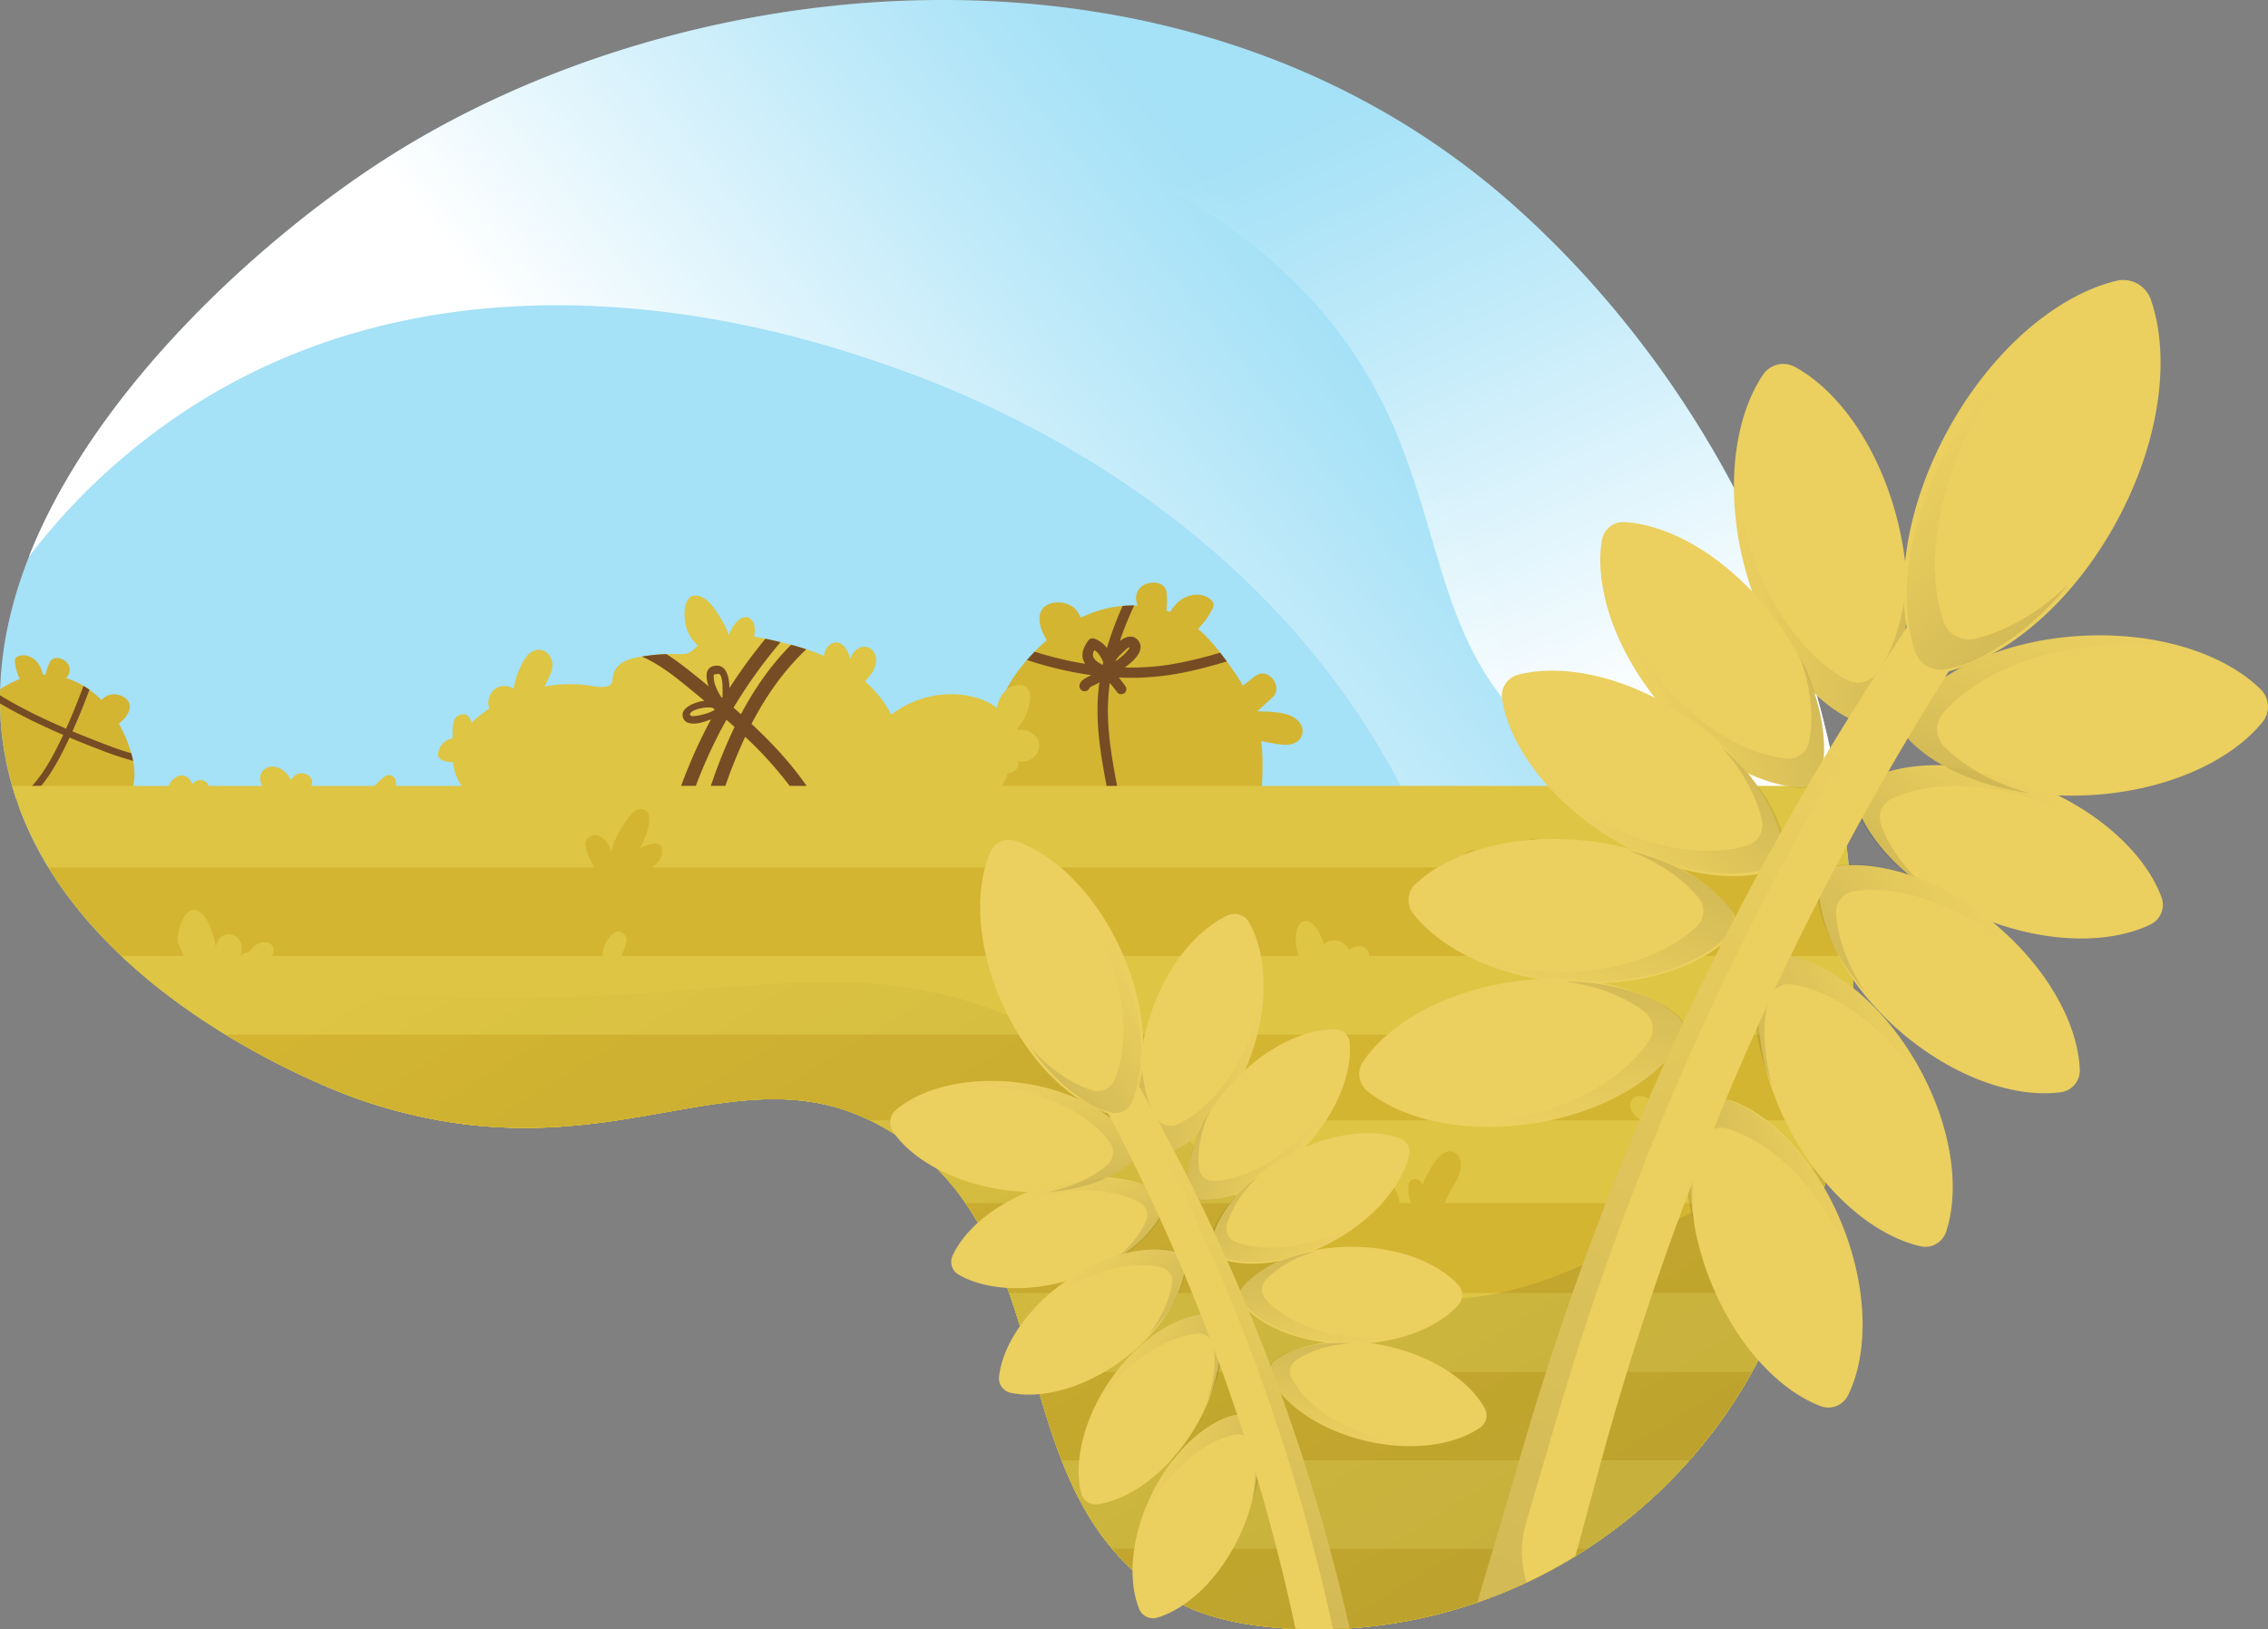 <svg xmlns="http://www.w3.org/2000/svg" xmlns:xlink="http://www.w3.org/1999/xlink" viewBox="0 0 1640.7 1178.96"><rect x="0" y="0" width="1640.7" height="1178.96" fill="#808080" stroke="none"/><defs><style>.cls-1{fill:#a5e1f7;}.cls-2{fill:url(#g);}.cls-3{fill:url(#g2);}.cls-4{fill:#dec543;}.cls-5{fill:#d3b532;}.cls-6{fill:#754c24;}.cls-10,.cls-11,.cls-12,.cls-13,.cls-14,.cls-15,.cls-16,.cls-17,.cls-18,.cls-19,.cls-20,.cls-21,.cls-22,.cls-23,.cls-24,.cls-25,.cls-26,.cls-27,.cls-28,.cls-29,.cls-30,.cls-31,.cls-32,.cls-7,.cls-9{opacity:0.1;}.cls-7{fill:url(#g3);}.cls-8{fill:#ebcf5f;}.cls-9{fill:url(#g3-2);}.cls-10{fill:url(#g3-3);}.cls-11{fill:url(#g3-4);}.cls-12{fill:url(#g3-5);}.cls-13{fill:url(#g3-6);}.cls-14{fill:url(#g3-7);}.cls-15{fill:url(#g3-8);}.cls-16{fill:url(#g3-9);}.cls-17{fill:url(#g3-10);}.cls-18{fill:url(#g3-11);}.cls-19{fill:url(#g3-12);}.cls-20{fill:url(#g3-13);}.cls-21{fill:url(#g3-14);}.cls-22{fill:url(#g3-15);}.cls-23{fill:url(#g3-16);}.cls-24{fill:url(#g3-17);}.cls-25{fill:url(#g3-18);}.cls-26{fill:url(#g3-19);}.cls-27{fill:url(#g3-20);}.cls-28{fill:url(#g3-21);}.cls-29{fill:url(#g3-22);}.cls-30{fill:url(#g3-23);}.cls-31{fill:url(#g3-24);}.cls-32{fill:url(#g3-25);}</style><linearGradient id="g" x1="773.77" y1="967" x2="972.83" y2="513.4" gradientTransform="matrix(-1, 0, 0, 1, 1745.2, 0)" gradientUnits="userSpaceOnUse"><stop offset="0" stop-color="#fff"/><stop offset="0.22" stop-color="#fff" stop-opacity="0.76"/><stop offset="0.6" stop-color="#fff" stop-opacity="0.36"/><stop offset="0.87" stop-color="#fff" stop-opacity="0.1"/><stop offset="1" stop-color="#fff" stop-opacity="0"/></linearGradient><linearGradient id="g2" x1="1041.38" y1="918.49" x2="677.84" y2="626.31" xlink:href="#g"/><linearGradient id="g3" x1="733.55" y1="1509.22" x2="1133.86" y2="855.47" gradientTransform="matrix(-1, 0, 0, 1, 1745.2, 0)" gradientUnits="userSpaceOnUse"><stop offset="0"/><stop offset="1" stop-opacity="0"/></linearGradient><linearGradient id="g3-2" x1="313.25" y1="758.16" x2="438.61" y2="758.16" xlink:href="#g3"/><linearGradient id="g3-3" x1="391.16" y1="852.79" x2="499.73" y2="852.79" gradientTransform="matrix(-0.92, 0.39, 0.39, 0.92, 1384.91, -125)" xlink:href="#g3"/><linearGradient id="g3-4" x1="489.93" y1="948.24" x2="598.5" y2="948.24" gradientTransform="matrix(-0.7, 0.72, 0.72, 0.7, 969.01, -137.89)" xlink:href="#g3"/><linearGradient id="g3-5" x1="620.06" y1="991.62" x2="728.64" y2="991.62" gradientTransform="matrix(-0.3, 0.96, 0.96, 0.3, 475.94, 60.65)" xlink:href="#g3"/><linearGradient id="g3-6" x1="736.55" y1="992.19" x2="845.13" y2="992.19" gradientTransform="matrix(-0.07, 1, 1, 0.07, 260.06, 230.74)" xlink:href="#g3"/><linearGradient id="g3-7" x1="216.77" y1="732.15" x2="342.12" y2="732.15" gradientTransform="matrix(0.21, -0.98, -0.98, -0.21, 2181.49, 1262.91)" xlink:href="#g3"/><linearGradient id="g3-8" x1="459.16" y1="916.84" x2="567.74" y2="916.84" gradientTransform="matrix(0.59, -0.81, -0.81, -0.59, 1908.07, 1881.97)" xlink:href="#g3"/><linearGradient id="g3-9" x1="384.78" y1="913.46" x2="493.35" y2="913.46" gradientTransform="matrix(0.79, -0.61, -0.61, -0.79, 1644.43, 1998.51)" xlink:href="#g3"/><linearGradient id="g3-10" x1="292.45" y1="903.9" x2="401.03" y2="903.9" gradientTransform="matrix(0.94, -0.33, -0.33, -0.94, 1351.53, 2053.75)" xlink:href="#g3"/><linearGradient id="g3-11" x1="206.76" y1="827.74" x2="315.34" y2="827.74" gradientTransform="matrix(0.98, -0.21, -0.21, -0.98, 1249.28, 2058.38)" xlink:href="#g3"/><linearGradient id="g3-12" x1="633.98" y1="1439.39" x2="315.76" y2="888.91" xlink:href="#g3"/><linearGradient id="g3-13" x1="268.01" y1="762" x2="407.07" y2="762" gradientTransform="matrix(-0.73, -0.68, -0.68, 0.73, 2255.25, 383.95)" xlink:href="#g3"/><linearGradient id="g3-14" x1="1193.78" y1="1085.51" x2="1278.88" y2="1085.51" gradientTransform="translate(-231.27 -74.74) rotate(4.33)" xlink:href="#g3"/><linearGradient id="g3-15" x1="1301.05" y1="802.45" x2="1374.76" y2="802.45" gradientTransform="translate(137.43 -172.18) rotate(27.37)" xlink:href="#g3"/><linearGradient id="g3-16" x1="1284.04" y1="550.28" x2="1357.75" y2="550.28" gradientTransform="matrix(0.64, 0.77, -0.77, 0.64, 553.11, -153.62)" xlink:href="#g3"/><linearGradient id="g3-17" x1="1117.24" y1="288.37" x2="1190.96" y2="288.37" gradientTransform="translate(1029.78 81.59) rotate(77.13)" xlink:href="#g3"/><linearGradient id="g3-18" x1="1032.83" y1="207.66" x2="1106.54" y2="207.66" gradientTransform="translate(1232.2 267.5) rotate(90.07)" xlink:href="#g3"/><linearGradient id="g3-19" x1="-244.69" y1="1560.48" x2="-159.59" y2="1560.48" gradientTransform="translate(-761.69 1151.62) rotate(-97.51)" xlink:href="#g3"/><linearGradient id="g3-20" x1="-273.63" y1="1474.74" x2="-199.91" y2="1474.74" gradientTransform="matrix(-0.53, -0.85, 0.85, -0.53, -535.8, 1789.56)" xlink:href="#g3"/><linearGradient id="g3-21" x1="-449.62" y1="1252.5" x2="-375.91" y2="1252.5" gradientTransform="matrix(-0.75, -0.67, 0.67, -0.75, -281.72, 1925.68)" xlink:href="#g3"/><linearGradient id="g3-22" x1="-579.47" y1="978.44" x2="-505.76" y2="978.44" gradientTransform="translate(6.17 2002.87) rotate(-156.47)" xlink:href="#g3"/><linearGradient id="g3-23" x1="-643.66" y1="824.43" x2="-569.95" y2="824.43" gradientTransform="translate(107.78 2015.22) rotate(-163.42)" xlink:href="#g3"/><linearGradient id="g3-24" x1="856.83" y1="1417.95" x2="744.73" y2="1224.03" xlink:href="#g3"/><linearGradient id="g3-25" x1="717.34" y1="1623.84" x2="811.75" y2="1623.84" gradientTransform="matrix(0.78, -0.62, 0.62, 0.78, -768.86, 269.59)" xlink:href="#g3"/></defs><path class="cls-1" d="M52.27,831.54c0,1.94,0,3.89,0,5.83,0,.48,0,1,0,1.43,0,.74,0,1.49.05,2.24,0,1.53.1,3.07.18,4.6,0,.63.06,1.26.1,1.89s.08,1.44.13,2.15c0,.5.06,1,.1,1.48q.11,1.49.24,3,.1,1.32.24,2.64c.06.7.13,1.39.22,2.09,0,.34.06.67.1,1,.06.54.12,1.08.19,1.62a.34.34,0,0,0,0,.14c.09.81.19,1.61.3,2.42,0,.33.08.66.13,1,.13,1,.28,2,.43,3s.3,2,.46,2.93c.11.7.23,1.39.35,2.08q1.3,7.63,3.18,15.27c.71,2.92,1.48,5.8,2.32,8.66q1.49,5.18,3.21,10.21c.27.83.56,1.65.85,2.46s.51,1.46.77,2.18l.1.27.21.56c.39,1.06.78,2.11,1.19,3.16a0,0,0,0,0,0,0c.07.19.14.38.22.57.39,1,.81,2.1,1.23,3.14A247.87,247.87,0,0,0,87.24,956c14.69,24.06,33,45.35,52.69,64l2.69,2.52q5.1,4.73,10.3,9.21l1.41,1.21q1.47,1.27,3,2.52l1.18,1,2.36,2c.78.65,1.57,1.29,2.36,1.93.42.35.85.69,1.28,1l.88.71.7.55q.94.77,1.89,1.5l2.38,1.86,2.94,2.27,1.83,1.38c1.59,1.2,3.19,2.39,4.78,3.56l2.39,1.74,2.4,1.73,2.39,1.7q4,2.82,7.95,5.5l1.6,1.07c.47.32.94.64,1.42,1s1,.7,1.57,1l1.76,1.16q2.37,1.56,4.73,3.06,4.71,3,9.37,5.86c49.14,30,91.72,45.2,97.39,47.14A382.29,382.29,0,0,0,369.67,1139c49.25,8.82,91.38,5.67,129.37,0,68.4-10.21,123.4-28.58,182.49,0a169.69,169.69,0,0,1,18.11,10.19l.28.18a177,177,0,0,1,30.6,24.92A183.2,183.2,0,0,1,750.79,1199q4.73,6.88,8.86,14.1A294.43,294.43,0,0,1,781,1260.26c.45,1.24.89,2.49,1.33,3.74,2.77,7.88,5.34,15.86,7.78,23.9,0,0,0,0,0,0,3.36,11,6.5,22,9.65,33.09q2.31,8.07,4.64,16.11c4.78,16.3,9.82,32.41,15.89,47.89,9.07,23.18,20.42,45,36.53,64a164.42,164.42,0,0,0,14.73,15.32,168.58,168.58,0,0,0,29.14,21.37q3.63,2.11,7.51,4h0c22.34,10.86,50.62,16,81.17,17.35l.53,0q13.4.56,26.64.11,6-.18,12-.59a358.52,358.52,0,0,0,163.36-52.22q4.27-2.61,8.47-5.35a365.39,365.39,0,0,0,119.36-128q2.31-4.14,4.51-8.35,2.65-5,5.15-10.17,9.27-19.08,17.13-38.48a627.33,627.33,0,0,0,22.29-65l.11-.38h0l.93-3.34c.35-1.24.68-2.48,1-3.73l.75-2.82.23-.85h0l0-.11h0c.22-.82.43-1.63.64-2.45l.33-1.26h0c.31-1.23.63-2.46.93-3.69.21-.81.41-1.63.61-2.44,0-.14.06-.27.1-.41.07-.3.14-.6.22-.9.13-.53.26-1.07.38-1.6.28-1.15.55-2.29.82-3.44q3.81-16.21,6.75-32.54,5.59-30.9,8.13-62,.74-8.91,1.22-17.83.45-8,.7-15.93h0c.06-2,.12-4,.16-6h0c0-.59,0-1.19,0-1.79q0-2,.06-4c.06-3.81.08-7.61.07-11.42q-.06-23.22-1.71-46.34-.61-8.85-1.47-17.66c0-.52-.1-1-.16-1.55,0-.26,0-.51-.07-.76-.17-1.7-.34-3.4-.53-5.1q-.36-3.36-.75-6.72l-.15-1.26c-.21-1.76-.42-3.52-.65-5.27q-.43-3.44-.9-6.87c-.15-1.14-.31-2.29-.47-3.43,0-.18-.05-.35-.07-.52-.25-1.78-.51-3.57-.78-5.35a2.17,2.17,0,0,0,0-.25q-.54-3.63-1.12-7.24c-.37-2.28-.74-4.56-1.13-6.84l-.09-.51q-.63-3.68-1.29-7.33-1-5.57-2.12-11.1-1.61-8.19-3.43-16.35-4.21-19.06-9.47-37.87-5.59-20.14-12.34-39.94h0A753.74,753.74,0,0,0,1309.06,686h0q-1.21-2.34-2.45-4.68h0A743.65,743.65,0,0,0,1198,527q-23.21-25.33-48.68-48.22C911.91,265.7,550.17,302.43,330.16,444c-12.4,8-25.56,17.07-39.14,27.14C210.33,531,114.55,626,73.09,731.42,60.85,762.56,53.34,794.6,52.36,827Q52.29,829.25,52.27,831.54Z" transform="translate(-52.25 -328.4)"/><path class="cls-2" d="M330.16,444c-12.4,8-25.56,17.07-39.14,27.14C387.59,428.34,477.9,416.25,502.2,413c54.53-7.3,319.37-42.75,484,117,132.36,128.44,73.5,260.36,199,346,23.25,15.87,49.47,27.85,77.24,36.34,39.64,12.13,82.43,17.13,124.19,16.13q-2.13-15.79-5-31.47c-25.08-138-90.4-268.28-183.61-370q-23.21-25.33-48.68-48.22C911.91,265.7,550.17,302.43,330.16,444Z" transform="translate(-52.25 -328.4)"/><path class="cls-3" d="M73.09,731.42a453.55,453.55,0,0,1,64.53-68.81c215.71-187.16,496.22-90.69,554-70.83,47,16.18,327.67,112.69,413.94,404.65,55.9,189.18,1.2,362.3,16.28,364.67,17,2.67,118.09-211.75,140.62-448.76,9.67-101.73,4.86-207.62-27.29-302.29A483.07,483.07,0,0,0,1198,527q-23.21-25.33-48.68-48.22C911.91,265.7,550.17,302.43,330.16,444c-12.4,8-25.56,17.07-39.14,27.14C210.33,531,114.55,626,73.09,731.42Z" transform="translate(-52.25 -328.4)"/><path class="cls-4" d="M499,1139H369.67C418.92,1147.82,461.05,1144.67,499,1139Z" transform="translate(-52.25 -328.4)"/><path class="cls-5" d="M774.2,856.77a4.77,4.77,0,0,0,.81,1.86L775,881c-.24-.39-.5-.76-.75-1.14v22a4.7,4.7,0,0,0,3-2.45l.06.08c2,2.38,5.14,3.18,8,3.95,18.33,4.86,37.53,6,56.35,7.67,37.74,3.37,75.7,6.16,113.55,3,2.54,2.52,8.43,1.33,8.85-3.5a.34.34,0,0,0,0-.1,5.87,5.87,0,0,0,.3-3.5c1.2-14.29,1.9-28.52.28-42.43,4.83,1.08,9.7,2,14.59,2.58,6,.74,13.61-.85,15.11-7.83,1.55-7.23-5.22-12.4-11.38-14.13-6.6-1.84-14.07-1.92-21.16-2.15l10.89-9.94c8.31-7.59-2.92-22.38-12.12-15.7-3.16,2.29-6.18,4.72-9.12,7.23A191.15,191.15,0,0,0,939.76,807c-.75-1-1.51-2-2.27-3s-1.7-2.24-2.57-3.34a118.78,118.78,0,0,0-16-17.28,54.88,54.88,0,0,0,10.58-14.71c1.32-2.69.47-5.11-1.8-6.84-5.55-4.24-13.27-3.89-19.21-.62-4.26,2.34-7.31,6-9.77,10.06-.89-.34-1.79-.66-2.69-1a64,64,0,0,0,.28-12.29c-.49-5.84-4.79-8.27-10.35-8-4,.18-7.95,1.94-10.13,5.19a10,10,0,0,0-1.45,3.35,11.72,11.72,0,0,0-.12,4.74h0a14,14,0,0,0,1,3.27c-.85,0-1.69-.06-2.54-.06a80.39,80.39,0,0,0-8.35.34,84.79,84.79,0,0,0-9.51,1.39,88.47,88.47,0,0,0-20.79,7.15c-2-5.14-5.56-9.16-12-10.58-8-1.76-17.36,1-17.83,10.56-.28,5.53,2.28,11.38,5.25,16.33-2.83,2.44-5.56,5-8.16,7.63l-.62.63c-1.88,1.92-3.74,3.92-5.56,6-10.47,11.91-19.45,26.13-21,41.83Z" transform="translate(-52.25 -328.4)"/><path class="cls-6" d="M839.14,818.2l2.49-1.32a265.14,265.14,0,0,1-46.43-10.94c1.82-2.07,3.68-4.07,5.56-6a253.15,253.15,0,0,0,36.5,8.77,12.42,12.42,0,0,1-1-1.83c-2.37-5.29,0-10.36,3.1-14.76a3.87,3.87,0,0,1,4.24-1.72,19.78,19.78,0,0,1,9.42,6.87,238.68,238.68,0,0,1,11.36-30.44,80.39,80.39,0,0,1,8.35-.34,246.08,246.08,0,0,0-10.35,25.69c4.63-3.49,9.76-4.8,13.31-.28,5.08,6.49-2.22,14-9.75,19.46a181.48,181.48,0,0,0,33.9-2.31,299.51,299.51,0,0,0,35.09-8.41c.87,1.1,1.72,2.22,2.57,3.34s1.52,2,2.27,3c-13.7,4.09-27.54,7.76-41.7,9.84a194.85,194.85,0,0,1-36.43,1.84c.26.36.51.71.76,1l3.62,4.63c1.25,1.6,1.56,3.75,0,5.31-1.29,1.29-4,1.6-5.3,0l-3.24-4.15L856,823.6l-.76-1-.14-.15c-.23,1.61-.43,3.21-.6,4.83C852,850.75,855.94,874,860.38,897l1,5.09c.92,4.72-6.3,6.74-7.23,2q-.69-3.54-1.37-7.09c-4.53-23.56-8.45-47.51-5.62-71.51.13-1.1.28-2.19.44-3.29l-2.87,1.52c-1.39.74-4,1.47-4.64,3-.85,1.85-3.5,2.27-5.13,1.34a3.83,3.83,0,0,1-1.35-5.13C834.68,820.53,837,819.36,839.14,818.2Zm28.45-18.55s2.11-2.59,1.87-2.7c-1-.45-3.31,2-4.08,2.7-1.79,1.63-5.15,4.62-6.18,7.23A42.53,42.53,0,0,0,867.59,799.65ZM844,805.18c1.46,1.89,3.71,3.13,5.91,4.3l.42-1.87c-1.37-3.48-3.24-6.84-6.36-8.82C842.8,800.83,842.25,803,844,805.18Z" transform="translate(-52.25 -328.4)"/><path class="cls-5" d="M52.27,831.54c0,1.94,0,3.89,0,5.83a225.46,225.46,0,0,0,6.45,51c.71,2.92,1.48,5.8,2.32,8.66q1.49,5.18,3.21,10.21c.55,1.65,1.13,3.28,1.72,4.91.92,2.51,1.87,5,2.87,7.47q9.28,2.6,18.61,5c13.09,3.45,26.31,7.37,39.85,8.57,2.14.19,4.43.4,6.38-.7l.06,0a3.38,3.38,0,0,0,1.45,2.38l5.36-14.8c-.27.19-.53.38-.78.58q2.7-7.54,5.41-15.09a3.6,3.6,0,0,0,1-1l2.19-6.07c.12-.47.23-.94.32-1.41a45.42,45.42,0,0,0-.16-18.1c-.35-1.84-.79-3.68-1.3-5.49a99,99,0,0,0-5.36-14.29c-1.11-2.41-2.33-4.79-3.64-7.12,3.21-2.62,6.36-5.94,7.52-9.73,2-6.55-3.66-10.71-9.44-11.47A11.46,11.46,0,0,0,125.68,835a65.82,65.82,0,0,0-8.72-7.53c-1.15-.83-2.34-1.62-3.55-2.36l-.74-.44a59.58,59.58,0,0,0-12.6-5.66,8.89,8.89,0,0,0,2.57-5.18c.47-3.94-2.26-7.15-5.73-8.58-3.68-1.53-7.17-.94-8.92,2.87a44.91,44.91,0,0,0-2.81,8.36c-.68,0-1.36,0-2.05,0A19.12,19.12,0,0,0,79,807.32c-3.21-3.65-8.33-5.77-13.1-4.27A3.74,3.74,0,0,0,63,807.23a39.63,39.63,0,0,0,3.54,12.49A82.84,82.84,0,0,0,52.36,827Q52.29,829.25,52.27,831.54Z" transform="translate(-52.25 -328.4)"/><path class="cls-6" d="M80.44,852.23q8.7,4.14,17.56,7.9-3.34,7.1-7,14c-6.77,12.66-15.11,24.76-26.74,33.08.55,1.65,1.13,3.28,1.72,4.91,12.39-8.43,21.43-21,28.6-34.1,2.84-5.21,5.5-10.54,8-15.94q10.26,4.29,20.63,8.26a230.92,230.92,0,0,0,25.3,8.56c-.35-1.84-.79-3.68-1.3-5.49-7.69-2.15-15.21-5-22.67-7.89q-10-3.84-19.87-7.95c4.46-9.87,8.5-20,12.27-30.08-1.15-.83-2.34-1.62-3.55-2.36l-.74-.44c-3.85,10.42-8,20.78-12.6,30.92q-7.8-3.33-15.48-6.93a355.13,355.13,0,0,1-32.32-17.14c0,1.94,0,3.89,0,5.83C61.42,842.76,70.85,847.67,80.44,852.23Z" transform="translate(-52.25 -328.4)"/><path class="cls-4" d="M61,897q1.49,5.18,3.21,10.21c.27.83.56,1.65.85,2.46s.51,1.46.77,2.18l.1.27.21.56c.39,1.06.78,2.11,1.19,3.16a0,0,0,0,0,0,0c.07.19.14.38.22.57.39,1,.81,2.1,1.23,3.14A247.87,247.87,0,0,0,87.24,956c14.69,24.06,33,45.35,52.69,64l2.69,2.52q5.1,4.73,10.3,9.21l1.41,1.21q1.47,1.27,3,2.52l1.18,1,2.36,2c.78.65,1.57,1.29,2.36,1.93.42.35.85.69,1.28,1l.88.71.7.55q.94.77,1.89,1.5l2.38,1.86,2.94,2.27,1.83,1.38c1.59,1.2,3.19,2.39,4.78,3.56l2.39,1.74,2.4,1.73,2.39,1.7q4,2.82,7.95,5.5l1.6,1.07c.47.32.94.64,1.42,1s1,.7,1.57,1l1.76,1.16q2.37,1.56,4.73,3.06,4.71,3,9.37,5.86c49.14,30,91.72,45.2,97.39,47.14A382.29,382.29,0,0,0,369.67,1139c49.25,8.82,91.38,5.67,129.37,0,68.4-10.21,123.4-28.58,182.49,0a169.69,169.69,0,0,1,18.11,10.19l.28.18a177,177,0,0,1,30.6,24.92A183.2,183.2,0,0,1,750.79,1199q4.73,6.88,8.86,14.1A294.43,294.43,0,0,1,781,1260.26c.45,1.24.89,2.49,1.33,3.74,2.77,7.88,5.34,15.86,7.78,23.9,0,0,0,0,0,0,3.36,11,6.5,22,9.65,33.09q2.31,8.07,4.64,16.11c4.78,16.3,9.82,32.41,15.89,47.89,9.07,23.18,20.42,45,36.53,64a164.42,164.42,0,0,0,14.73,15.32,168.58,168.58,0,0,0,29.14,21.37q3.63,2.11,7.51,4h0c22.34,10.86,50.62,16,81.17,17.35l.53,0q13.4.56,26.64.11,6-.18,12-.59a358.52,358.52,0,0,0,163.36-52.22q4.27-2.61,8.47-5.35a365.39,365.39,0,0,0,119.36-128q2.31-4.14,4.51-8.35,2.65-5,5.15-10.17,9.27-19.08,17.13-38.48a627.33,627.33,0,0,0,22.29-65l.11-.38h0l.93-3.34c.35-1.24.68-2.48,1-3.73l.75-2.82.23-.85h0l0-.11h0c.22-.82.43-1.63.64-2.45l.33-1.26h0c.31-1.23.63-2.46.93-3.69.21-.81.41-1.63.61-2.44,0-.14.06-.27.1-.41.07-.3.14-.6.22-.9.13-.53.26-1.07.38-1.6.28-1.15.55-2.29.82-3.44q3.81-16.21,6.75-32.54,5.59-30.9,8.13-62,.74-8.91,1.22-17.83.45-8,.7-15.93h0c.06-2,.12-4,.16-6h0c0-.59,0-1.19,0-1.79q0-2,.06-4c.06-3.81.08-7.61.07-11.42q-.06-23.22-1.71-46.34-.61-8.85-1.47-17.66c0-.52-.1-1-.16-1.55,0-.26,0-.51-.07-.76-.17-1.7-.34-3.4-.53-5.1q-.36-3.36-.75-6.72l-.15-1.26c-.21-1.76-.42-3.52-.65-5.27q-.43-3.44-.9-6.87c-.15-1.14-.31-2.29-.47-3.43,0-.18-.05-.35-.07-.52-.25-1.78-.51-3.57-.78-5.35a2.17,2.17,0,0,0,0-.25q-.54-3.63-1.12-7.24c-.37-2.28-.74-4.56-1.13-6.84l-.09-.51q-.63-3.68-1.29-7.33h-15.17a13.93,13.93,0,0,0-.09-2.33c0-.21-.07-.42-.11-.62s-.07-.3-.11-.45a7.46,7.46,0,0,0-2.21-3.74,5.87,5.87,0,0,0-3.19-1.44c-5.41-.68-7.34,3.94-7.59,8.58H1225.8a19.14,19.14,0,0,0,1.71-9.28c-.53-5.11-4-10.87-8.63-13.33-8.62-4.57-11.77,3.43-12.27,11.82-3.59-1.77-9.17-3.43-12.43-1.52-4.4,2.57-3.73,8.68-1.15,12.31H777.29q.87-1.63,1.65-3.33c.9-1.95,1.72-3.95,2.44-6h.12a8.22,8.22,0,0,0,2.69-.42,6.76,6.76,0,0,0,4.82-6.48,6.52,6.52,0,0,0-.25-1.77,14.36,14.36,0,0,0,6.29,0,11.71,11.71,0,0,0,9-11.32c-.09-5.32-4.46-9.42-9.35-10.77a21.12,21.12,0,0,0-7.08-.54c3.61-4.72,7.1-9.68,8.52-15.39,1.28-5.18,3.12-14.06-3.34-16.39-4.43-1.6-9.13.22-12.61,3.15l0,0a18.52,18.52,0,0,0-2.68,2.79,22.05,22.05,0,0,0-4.1,10,38.44,38.44,0,0,0-9.42-5.41c-22.17-9-48.36-4-67.05,10.36a81,81,0,0,0-19-24.18c6.32-6.17,11.48-15.33,5.49-22.27-4.07-4.72-11-2.79-14.1,2a23.86,23.86,0,0,0-2,3.83c-.15-.47-.29-.94-.46-1.41-1.59-4.33-4.18-10-9.55-10.2s-8.32,5-9.11,9.7c-4.13-1.79-8.35-3.39-12.62-4.81q-5.48-1.83-11-3.25l-.29-.08c-2.41-.61-4.86-1.23-7.34-1.83-3.59-.88-7.24-1.73-10.93-2.47-2.75-.57-5.52-1.07-8.29-1.49.86-4,1-9.45-2-12.35-4-4-8.76-.62-11.6,2.84a24.54,24.54,0,0,0-4.46,8.24h-.13a65.46,65.46,0,0,0-5.81-11.71c-3.8-6.1-9.91-16.6-18.18-16.77-9.38-.2-8.66,15.64-7.22,21.61a29.18,29.18,0,0,0,8.77,14.63c-1.45,1.29-2.83,2.64-4.37,3.85-3.34,2.62-7,2.31-11,2.23q-3.74-.07-7.46.05A136.44,136.44,0,0,0,517,803.38l-.39.06c-6.11,1-12.84,2.36-17.31,7a14.56,14.56,0,0,0-3.78,8.26c-.43,3-.29,5.15-3.41,6.14-5.55,1.77-12.51-.54-18.12-1a104,104,0,0,0-27.7,1.29c.67-1.43,1.35-2.87,2-4.3,1.51-3.25,3.34-6.62,3.56-10.27.41-6.54-4.47-13.12-11.56-11.83-6.87,1.24-10.53,9.67-12.9,15.41a56.89,56.89,0,0,0-3.58,12.69,12.15,12.15,0,0,0-10.43-1.49c-5.86,1.94-8.94,8.51-7.52,14.37q.18.69.42,1.35a95.88,95.88,0,0,0-12.35,9.7l-.62.6c-1.06-4.25-3.43-7.39-8.54-5.6-4.1,1.43-4.8,5.62-5,9.43-.1,2.48-.14,5-.14,7.44a12.25,12.25,0,0,0-1.42.35,12.41,12.41,0,0,0-9.07,10.93c-.25,2.23,1.77,4.17,3.67,4.82a22.43,22.43,0,0,0,7.26,1.21,29,29,0,0,0,1.64,8.2.19.19,0,0,0,0,.07c.34,1,.73,1.92,1.14,2.84a39.54,39.54,0,0,0,3.4,6H338.81a31.9,31.9,0,0,0-.48-4.12,5,5,0,0,0-3.5-3.5,5.24,5.24,0,0,0-4.86,1.29,53.74,53.74,0,0,0-5.61,5.05,5.13,5.13,0,0,0-.88,1.28H277.4a6,6,0,0,0,.59-2.16,6,6,0,0,0-2.73-5.55,8.5,8.5,0,0,0-10.75,1.19,8.39,8.39,0,0,0-1.66,2.41,19.62,19.62,0,0,0-4.12-5.63c-3.82-3.6-9.35-5.85-14.25-2.94-4.58,2.71-5.15,8.55-2.38,12.68h-39a5.2,5.2,0,0,0-1.24-2.28,6.67,6.67,0,0,0-8.35-.86,8.63,8.63,0,0,0-2.23,2,11.78,11.78,0,0,0-2.57-4.41,7.49,7.49,0,0,0-8.93-.92,13.63,13.63,0,0,0-5.55,6.5Z" transform="translate(-52.25 -328.4)"/><path class="cls-5" d="M87.24,956c14.69,24.06,33,45.35,52.69,64l2.69,2.52q5.1,4.73,10.3,9.21l1.41,1.21q1.47,1.27,3,2.52l1.18,1,2.36,2c.78.65,1.57,1.29,2.36,1.93.42.35.85.69,1.28,1l.88.71.7.55q.94.77,1.89,1.5l2.38,1.86,2.94,2.27,1.83,1.38c1.59,1.2,3.19,2.39,4.78,3.56l2.39,1.74,2.4,1.73,2.39,1.7q4,2.82,7.95,5.5l1.6,1.07c.47.32.94.64,1.42,1s1,.7,1.57,1l1.76,1.16q2.37,1.56,4.73,3.06,4.71,3,9.37,5.86c49.14,30,91.72,45.2,97.39,47.14A382.29,382.29,0,0,0,369.67,1139c49.25,8.82,91.38,5.67,129.37,0,68.4-10.21,123.4-28.58,182.49,0a169.69,169.69,0,0,1,18.11,10.19l.28.18a177,177,0,0,1,30.6,24.92A183.2,183.2,0,0,1,750.79,1199q4.73,6.88,8.86,14.1A294.43,294.43,0,0,1,781,1260.26c.45,1.24.89,2.49,1.33,3.74,2.77,7.88,5.34,15.86,7.78,23.9,0,0,0,0,0,0,3.36,11,6.5,22,9.65,33.09q2.31,8.07,4.64,16.11c4.78,16.3,9.82,32.41,15.89,47.89,9.07,23.18,20.42,45,36.53,64a164.42,164.42,0,0,0,14.73,15.32,168.58,168.58,0,0,0,29.14,21.37q3.63,2.11,7.51,4h0c22.34,10.86,50.62,16,81.17,17.35l.53,0q13.4.56,26.64.11,6-.18,12-.59a358.52,358.52,0,0,0,163.36-52.22q4.27-2.61,8.47-5.35a365.39,365.39,0,0,0,119.36-128q2.31-4.14,4.51-8.35,2.65-5,5.15-10.17,9.27-19.08,17.13-38.48a627.33,627.33,0,0,0,22.29-65l.11-.38h0l.93-3.34c.35-1.24.68-2.48,1-3.73l.75-2.82.23-.85h0l0-.11h0c.22-.82.43-1.63.64-2.45l.33-1.26h0c.31-1.23.63-2.46.93-3.69.21-.81.41-1.63.61-2.44,0-.14.06-.27.1-.41.07-.3.14-.6.22-.9.13-.53.26-1.07.38-1.6.28-1.15.55-2.29.82-3.44q3.81-16.21,6.75-32.54,5.59-30.9,8.13-62,.74-8.91,1.22-17.83.45-8,.7-15.93h0c.06-2,.12-4,.16-6h0c0-.59,0-1.19,0-1.79q0-2,.06-4c.06-3.81.08-7.61.07-11.42q-.06-23.22-1.71-46.34-.61-8.85-1.47-17.66H1159.38a32.67,32.67,0,0,0,7.37-14.53,5,5,0,0,0-2.48-5.66h0a5.36,5.36,0,0,0-3.66-.49,33.46,33.46,0,0,0-4,1.08c-10.34,3.4-18.22,11.22-25.11,19.6h-1.71c-.62-4.14-2.06-8.13-5.76-10.56a10.44,10.44,0,0,0-4.18-1.61h0a9.31,9.31,0,0,0-8.35,2.62c-.15.16-.3.33-.44.5a9.89,9.89,0,0,0-1.51,9H523.86c4.14-2.84,7.43-6.3,7.37-12.4,0-3.53-3.15-5.33-6.33-4.82a28.85,28.85,0,0,0-9.76,3.47c.4-.75.78-1.49,1.15-2.25,2.63-5.33,10.79-23.32,1.06-26-5.16-1.43-8.81,4.07-11.47,7.51A65.84,65.84,0,0,0,497.82,935a71.41,71.41,0,0,0-3.48,9.73,17.37,17.37,0,0,0-2.3-5.84c-2.75-4.4-9.07-8.51-13.87-4.67s-1.09,11.55,1,16.11a47.23,47.23,0,0,0,3.16,5.7Z" transform="translate(-52.25 -328.4)"/><path class="cls-4" d="M139.93,1020l2.69,2.52q5.1,4.73,10.3,9.21l1.41,1.21q1.47,1.27,3,2.52l1.18,1,2.36,2c.78.65,1.57,1.29,2.36,1.93.42.35.85.69,1.28,1l.88.71.7.55q.94.77,1.89,1.5l2.38,1.86,2.94,2.27,1.83,1.38c1.59,1.2,3.19,2.39,4.78,3.56l2.39,1.74,2.4,1.73,2.39,1.7q4,2.82,7.95,5.5l1.6,1.07c.47.32.94.64,1.42,1s1,.7,1.57,1l1.76,1.16q2.37,1.56,4.73,3.06,4.71,3,9.37,5.86c49.14,30,91.72,45.2,97.39,47.14A382.29,382.29,0,0,0,369.67,1139c49.25,8.82,91.38,5.67,129.37,0,68.4-10.21,123.4-28.58,182.49,0a169.69,169.69,0,0,1,18.11,10.19l.28.18a177,177,0,0,1,30.6,24.92A183.2,183.2,0,0,1,750.79,1199q4.73,6.88,8.86,14.1A294.43,294.43,0,0,1,781,1260.26c.45,1.24.89,2.49,1.33,3.74,2.77,7.88,5.34,15.86,7.78,23.9,0,0,0,0,0,0,3.36,11,6.5,22,9.65,33.09q2.31,8.07,4.64,16.11c4.78,16.3,9.82,32.41,15.89,47.89,9.07,23.18,20.42,45,36.53,64a164.42,164.42,0,0,0,14.73,15.32,168.58,168.58,0,0,0,29.14,21.37q3.63,2.11,7.51,4h0c22.34,10.86,50.62,16,81.17,17.35l.53,0q13.4.56,26.64.11,6-.18,12-.59a358.52,358.52,0,0,0,163.36-52.22q4.27-2.61,8.47-5.35a365.39,365.39,0,0,0,119.36-128q2.31-4.14,4.51-8.35,2.65-5,5.15-10.17,9.27-19.08,17.13-38.48a627.33,627.33,0,0,0,22.29-65l.11-.38h0l.93-3.34c.35-1.24.68-2.48,1-3.73l.75-2.82.23-.85h0l0-.11h0c.22-.82.43-1.63.64-2.45l.33-1.26h0c.31-1.23.63-2.46.93-3.69.21-.81.41-1.63.61-2.44,0-.14.06-.27.1-.41.07-.3.14-.6.22-.9.13-.53.26-1.07.38-1.6.28-1.15.55-2.29.82-3.44q3.81-16.21,6.75-32.54,5.59-30.9,8.13-62,.74-8.91,1.22-17.83.45-8,.7-15.93h0c.06-2,.12-4,.16-6h0c0-.59,0-1.19,0-1.79q0-2,.06-4c.06-3.81.08-7.61.07-11.42H1215.5c3.49-4.12,7.09-8.14,9.28-13.18s4.13-15.32-3.62-16.89c-7.13-1.44-13.4,8.51-16.37,13.7-.66,1.15-1.28,2.32-1.9,3.5.16-6.46.07-12.91-1.53-19.24s-9.33-25-18.34-18c-3.77,2.94-6.51,9.24-7.85,13.73a22.31,22.31,0,0,0,.9,15.15c1.53,3.79,3.08,7.7,4.7,11.6a22.73,22.73,0,0,0-1.93-1.34c-4.14-2.58-11.82-6.66-15.6-1.6-2.68,3.59-.32,8.93,2.3,12.57H1042.67a6.75,6.75,0,0,0-2.55-5.42c-3.62-2.8-8.49-1.74-11.92,1a12.36,12.36,0,0,0-6.55-6,11.81,11.81,0,0,0-11.65,1.86,41.11,41.11,0,0,0-2.89-7c-2.15-4.11-6-11-11.66-9.48-5.31,1.39-5.89,9.74-5.81,14.08a29.2,29.2,0,0,0,2.37,11H501.87c.45-1.1.89-2.19,1.34-3.26,1.75-4.22,4.27-9.74-.3-13.17-4.74-3.57-8.41,1.14-11,4.58-2.78,3.66-3.64,7.41-3.73,11.85H248.84c.22-.33.43-.67.63-1a5.86,5.86,0,0,0-3.4-8.66c-3.66-1.06-7.27.44-10.1,2.74-1.37,1.1-3.51,4.51-5.36,4.62a4.81,4.81,0,0,0-4,2.3h-.46c1.76-5.19,1.62-10.27-2.93-13.82a8.67,8.67,0,0,0-12.86,2.23,15.05,15.05,0,0,0-2,5,53.48,53.48,0,0,0-2.37-9.83c-2-6-7.72-20.55-16.51-16.13-3.62,1.82-5.5,7-6.8,10.55-1.55,4.22-2.52,9.13-1.22,13.54a12.21,12.21,0,0,0,1.69,3.5,4.91,4.91,0,0,0,.17.5c.62,1.49,1.25,3,1.87,4.46Z" transform="translate(-52.25 -328.4)"/><path class="cls-5" d="M215.46,1077c49.14,30,91.72,45.2,97.39,47.14A382.29,382.29,0,0,0,369.67,1139c49.25,8.82,91.38,5.67,129.37,0,68.4-10.21,123.4-28.58,182.49,0a169.69,169.69,0,0,1,18.11,10.19l.28.18a177,177,0,0,1,30.6,24.92A183.2,183.2,0,0,1,750.79,1199q4.73,6.88,8.86,14.1A294.43,294.43,0,0,1,781,1260.26c.45,1.24.89,2.49,1.33,3.74,2.77,7.88,5.34,15.86,7.78,23.9,0,0,0,0,0,0,3.36,11,6.5,22,9.65,33.09q2.31,8.07,4.64,16.11c4.78,16.3,9.82,32.41,15.89,47.89,9.07,23.18,20.42,45,36.53,64a164.42,164.42,0,0,0,14.73,15.32,168.58,168.58,0,0,0,29.14,21.37q3.63,2.11,7.51,4h0c22.34,10.86,50.62,16,81.17,17.35l.53,0q13.4.56,26.64.11,6-.18,12-.59a358.52,358.52,0,0,0,163.36-52.22q4.27-2.61,8.47-5.35a365.39,365.39,0,0,0,119.36-128q2.31-4.14,4.51-8.35,2.65-5,5.15-10.17,9.27-19.08,17.13-38.48a627.33,627.33,0,0,0,22.29-65l.11-.38h0l.93-3.34c.35-1.24.68-2.48,1-3.73l.75-2.82.23-.85h0l0-.11h0c.22-.82.43-1.63.64-2.45l.33-1.26h0c.31-1.23.63-2.46.93-3.69.21-.81.41-1.63.61-2.44,0-.14.06-.27.1-.41.07-.3.14-.6.22-.9.13-.53.26-1.07.38-1.6.28-1.15.55-2.29.82-3.44q3.81-16.21,6.75-32.54,5.59-30.9,8.13-62h-26.15c.48-1.22.94-2.45,1.39-3.68,1.49-4.06,2.19-9.66-3.16-11.23-7.56-2.21-12.63,8-14.67,14.91H921.36c1.93-6.36,4-12.71,5.69-19.13,1.23-4.58.39-10.19-5.36-10.63-6.22-.47-8.15,6.92-9.82,11.45-.58,1.6-1.15,3.2-1.69,4.81-1.89-3.81-5.19-8.24-9.55-7.81-5.61.56-7.2,7.27-6.76,11.92a24,24,0,0,0,3.37,9.39Z" transform="translate(-52.25 -328.4)"/><path class="cls-4" d="M681.53,1139a169.69,169.69,0,0,1,18.11,10.19l.28.18a177,177,0,0,1,30.6,24.92A183.2,183.2,0,0,1,750.79,1199q4.73,6.88,8.86,14.1A294.43,294.43,0,0,1,781,1260.26c.45,1.24.89,2.49,1.33,3.74,2.77,7.88,5.34,15.86,7.78,23.9,0,0,0,0,0,0,3.36,11,6.5,22,9.65,33.09q2.31,8.07,4.64,16.11c4.78,16.3,9.82,32.41,15.89,47.89,9.07,23.18,20.42,45,36.53,64a164.42,164.42,0,0,0,14.73,15.32,168.58,168.58,0,0,0,29.14,21.37q3.63,2.11,7.51,4h0c22.34,10.86,50.62,16,81.17,17.35l.53,0q13.4.56,26.64.11,6-.18,12-.59a358.52,358.52,0,0,0,163.36-52.22q4.27-2.61,8.47-5.35a365.39,365.39,0,0,0,119.36-128q2.31-4.14,4.51-8.35,2.65-5,5.15-10.17,9.27-19.08,17.13-38.48a627.33,627.33,0,0,0,22.29-65l.11-.38h0l.93-3.34c.35-1.24.68-2.48,1-3.73l.75-2.82.23-.85h0l0-.11h0c.22-.82.43-1.63.64-2.45l.33-1.26h0c.31-1.23.63-2.46.93-3.69.21-.81.41-1.63.61-2.44,0-.14.06-.27.1-.41.07-.3.14-.6.22-.9.13-.53.26-1.07.38-1.6.28-1.15.55-2.29.82-3.44q3.81-16.21,6.75-32.54h-86a6,6,0,0,0,2.35-4.39,5.86,5.86,0,0,0-1.25-3.72,5.65,5.65,0,0,0-1.52-1.36c-2.34-1.42-5-1.06-7.45-.22l.51-1.25h0c.3-.73.58-1.46.85-2.19a28.69,28.69,0,0,0,1.18-4.25c1-5,.7-11-4.17-13.13-7.08-3.11-10.88,4.68-12.47,10-1.42,4.75-2.65,9.55-3.82,14.37a7.14,7.14,0,0,0-5.56-6,8.62,8.62,0,0,0-6.16.63,10.94,10.94,0,0,0-4.35,3.83,10.37,10.37,0,0,0-1,1.87,46.23,46.23,0,0,0-6.25-7.62,19.59,19.59,0,0,0-2.75-2.08c-3.15-2-7.13-3.15-10.26-1-4.41,3-3.14,9-.07,12.42a22.25,22.25,0,0,0,4,3.44c.33.24.67.47,1,.69Z" transform="translate(-52.25 -328.4)"/><path class="cls-5" d="M750.79,1199q4.73,6.88,8.86,14.1A294.43,294.43,0,0,1,781,1260.26c.45,1.24.89,2.49,1.33,3.74,2.77,7.88,5.34,15.86,7.78,23.9,0,0,0,0,0,0,3.36,11,6.5,22,9.65,33.09q2.31,8.07,4.64,16.11c4.78,16.3,9.82,32.41,15.89,47.89,9.07,23.18,20.42,45,36.53,64a164.42,164.42,0,0,0,14.73,15.32,168.58,168.58,0,0,0,29.14,21.37q3.63,2.11,7.51,4h0c22.34,10.86,50.62,16,81.17,17.35l.53,0q13.4.56,26.64.11,6-.18,12-.59a358.52,358.52,0,0,0,163.36-52.22q4.27-2.61,8.47-5.35a365.39,365.39,0,0,0,119.36-128q2.31-4.14,4.51-8.35,2.65-5,5.15-10.17,9.27-19.08,17.13-38.48a627.33,627.33,0,0,0,22.29-65H1097.53c.38-1,.76-2,1.15-3.07,1.94-5.09,5-9.13,7.49-13.87,3-5.69,5.43-17.2-2.64-20.18s-14.9,9.42-18,14.87a61.58,61.58,0,0,0-4.1,8.71,18.87,18.87,0,0,0-1.76-2.47c-2.24-2.7-7.85-1.43-8.35,2.2A24.66,24.66,0,0,0,1073,1199h-8.26a23,23,0,0,0-3.93-11.2,16.19,16.19,0,0,0-1.42-1.7c-6.79-7.08-16.72-1.89-19.82,6.13a16.1,16.1,0,0,0-1,6.77Z" transform="translate(-52.25 -328.4)"/><path class="cls-4" d="M782.34,1264c2.77,7.88,5.34,15.86,7.78,23.9,0,0,0,0,0,0,3.36,11,6.5,22,9.65,33.09q2.31,8.07,4.64,16.11c4.78,16.3,9.82,32.41,15.89,47.89,9.07,23.18,20.42,45,36.53,64a164.42,164.42,0,0,0,14.73,15.32,168.58,168.58,0,0,0,29.14,21.37q3.63,2.11,7.51,4h0c22.34,10.86,50.62,16,81.17,17.35l.53,0q13.4.56,26.64.11,6-.18,12-.59a358.52,358.52,0,0,0,163.36-52.22q4.27-2.61,8.47-5.35a365.39,365.39,0,0,0,119.36-128q2.31-4.14,4.51-8.35,2.65-5,5.15-10.17,9.27-19.08,17.13-38.48Z" transform="translate(-52.25 -328.4)"/><path class="cls-5" d="M799.77,1321q2.31,8.07,4.64,16.11c4.78,16.3,9.82,32.41,15.89,47.89,9.07,23.18,20.42,45,36.53,64a164.42,164.42,0,0,0,14.73,15.32,168.58,168.58,0,0,0,29.14,21.37q3.63,2.11,7.51,4h0c22.34,10.86,50.62,16,81.17,17.35l.53,0q13.4.56,26.64.11,6-.18,12-.59a358.52,358.52,0,0,0,163.36-52.22q4.27-2.61,8.47-5.35a365.39,365.39,0,0,0,119.36-128Z" transform="translate(-52.25 -328.4)"/><path class="cls-4" d="M762.24,1130.73a6,6,0,0,1,5.53-4.38c2.65,0,4.47,1.85,5.88,3.89a37.57,37.57,0,0,1,2.81,4.81,10.51,10.51,0,0,1,1-2.65c1.73-3.12,5.48-3.76,8.7-2.72a6,6,0,0,1,4.24,3.92,5.62,5.62,0,0,1-.16,3.23c.58-.49,1.17-1,1.78-1.43a41.94,41.94,0,0,1,4.21-2.78c3.46-2,7.29-3.78,11-1.18,3.55,2.5,3.23,7.14.75,10.29a11.29,11.29,0,0,1-4.13,3.27c-1.75.81-3.84.71-5.52,1.56a4.86,4.86,0,0,1-4.26.17,9,9,0,0,1-2.67,1.44,4.3,4.3,0,0,1-5.43-2.13l-.3.53a4.55,4.55,0,0,1-5.08,2.3,4.43,4.43,0,0,1-5.52,2.32c-4-1.23-8.83-3.75-11.13-7.44A17.14,17.14,0,0,1,762.24,1130.73Z" transform="translate(-52.25 -328.4)"/><path class="cls-4" d="M820.3,1385c9.07,23.18,20.42,45,36.53,64a164.42,164.42,0,0,0,14.73,15.32,168.58,168.58,0,0,0,29.14,21.37q3.63,2.11,7.51,4h0c22.34,10.86,50.62,16,81.17,17.35l.53,0q13.4.56,26.64.11,6-.18,12-.59a358.52,358.52,0,0,0,163.36-52.22q4.27-2.61,8.47-5.35a364.6,364.6,0,0,0,74-64Z" transform="translate(-52.25 -328.4)"/><path class="cls-5" d="M856.83,1449a164.42,164.42,0,0,0,14.73,15.32,168.58,168.58,0,0,0,29.14,21.37q3.63,2.11,7.51,4h0c22.34,10.86,50.62,16,81.17,17.35l.53,0q13.4.56,26.64.11,6-.18,12-.59a358.52,358.52,0,0,0,163.36-52.22q4.27-2.61,8.47-5.35Z" transform="translate(-52.25 -328.4)"/><path class="cls-7" d="M142.62,1022.52q5.1,4.73,10.3,9.21l1.41,1.21q1.47,1.27,3,2.52l1.18,1,2.36,2c.78.65,1.57,1.29,2.36,1.93.42.35.85.69,1.28,1l.88.71.7.55q.94.77,1.89,1.5l2.38,1.86,2.94,2.27,1.83,1.38c1.59,1.2,3.19,2.39,4.78,3.56l2.39,1.74,2.4,1.73,2.39,1.7q4,2.82,7.95,5.5l1.6,1.07c.47.32.94.64,1.42,1s1,.7,1.57,1l1.76,1.16q2.37,1.56,4.73,3.06,4.71,3,9.37,5.86c49.14,30,91.72,45.2,97.39,47.14A382.29,382.29,0,0,0,369.67,1139c49.25,8.82,91.38,5.67,129.37,0,68.4-10.21,123.4-28.58,182.49,0a169.69,169.69,0,0,1,18.11,10.19l.28.18a177,177,0,0,1,30.6,24.92A183.2,183.2,0,0,1,750.79,1199q4.73,6.88,8.86,14.1A294.43,294.43,0,0,1,781,1260.26c.45,1.24.89,2.49,1.33,3.74,2.77,7.88,5.34,15.86,7.78,23.9,0,0,0,0,0,0,3.36,11,6.5,22,9.65,33.09q2.31,8.07,4.64,16.11c4.78,16.3,9.82,32.41,15.89,47.89,9.07,23.18,20.42,45,36.53,64a164.42,164.42,0,0,0,14.73,15.32,168.58,168.58,0,0,0,29.14,21.37q3.63,2.11,7.51,4h0c22.34,10.86,50.62,16,81.17,17.35l.53,0q13.4.56,26.64.11,6-.18,12-.59a358.52,358.52,0,0,0,163.36-52.22q4.27-2.61,8.47-5.35a365.39,365.39,0,0,0,119.36-128q2.31-4.14,4.51-8.35,2.65-5,5.15-10.17,9.27-19.08,17.13-38.48a627.33,627.33,0,0,0,22.29-65l.11-.38h0l.93-3.34c.35-1.24.68-2.48,1-3.73l.75-2.82.23-.85h0l0-.11h0c.22-.82.43-1.63.64-2.45l.33-1.26h0c.31-1.23.63-2.46.93-3.69.21-.81.41-1.63.61-2.44,0-.14.06-.27.1-.41.07-.3.14-.6.22-.9.13-.53.26-1.07.38-1.6.28-1.15.55-2.29.82-3.44q-5.64,1.13-11.14,2.41l-1.44.34a2.25,2.25,0,0,0-.35.09q-5.88,1.38-11.6,3a437,437,0,0,0-60.13,21.65q-7.2,3.13-14.21,6.4l-.43.2-.79.36q-4.62,2.14-9.16,4.33c-16.84,8-33,16.31-49.08,24-6.87,3.29-13.72,6.47-20.58,9.47-19.84,8.69-39.79,16-60.8,20.27a208.26,208.26,0,0,1-26.39,3.72,204.87,204.87,0,0,1-56.59-3.72c-26.47-5.36-46-14.17-62-25.45-.37-.26-.74-.52-1.1-.79s-.54-.38-.81-.58l-.07,0-.51-.38c-2.6-1.9-5.1-3.87-7.53-5.92h0c-11.27-9.43-20.95-20.18-30.62-31.83l-2.17-2.63-2-2.43-.07-.08-.93-1.14-.26-.33q-4-5-8.15-10.07c-5.51-6.81-11.23-13.82-17.43-21-1.12-1.29-2.25-2.59-3.41-3.88l-.16-.18c-.91-1-1.84-2.06-2.78-3.1q-5.2-5.75-10.95-11.58-1.79-1.81-3.63-3.62c-4.86-4.79-10-9.58-15.61-14.38h0c-.69-.61-1.39-1.2-2.1-1.8q-1.9-1.62-3.89-3.25c-.64-.53-1.29-1-2-1.58l-1-.78-1.5-1.2q-6.11-4.82-12.81-9.63A379.71,379.71,0,0,0,811.2,1077c-10.23-5.23-20.14-9.8-29.81-13.77-134.73-55.34-222.56,4.61-482.19-18.23A1411.06,1411.06,0,0,1,142.62,1022.52Z" transform="translate(-52.25 -328.4)"/><path class="cls-6" d="M516.56,803.44l.39-.06a136.44,136.44,0,0,1,17.34-1.69c5,3.15,9.79,6.64,14.47,10.29q8.18,6.39,16.13,13.07c-2.25-6.64-2.77-13.8,4.44-14.88,8.41-1.27,10.38,7.82,10.64,16.05a375,375,0,0,1,26-35.66c3.69.74,7.34,1.59,10.93,2.47a357.67,357.67,0,0,0-34,47.41l1,.89c1.46,1.28,2.92,2.56,4.38,3.86,9.7-18.34,21.48-35.41,36.25-50.25q5.55,1.42,11,3.25c-16.53,15.65-29.31,34.06-39.63,54,14.69,13.66,28.45,28.36,39.83,44.85H623.5a272.9,272.9,0,0,0-32.16-35.49A360.19,360.19,0,0,0,577,897H566.49a373.32,373.32,0,0,1,17.15-42.58c-1.83-1.65-3.66-3.29-5.51-4.91l-.34-.29c-1.45,2.57-2.88,5.16-4.26,7.78a350.73,350.73,0,0,0-17.91,40H545a372.65,372.65,0,0,1,19.93-45c.56-1.06,1.14-2.12,1.71-3.17-8.14,3.49-19.25,5.55-20.53-2.23-.8-4.81,4.59-7.7,8.25-9.23a25.9,25.9,0,0,1,7.47-1.85q-8.62-7.26-17.42-14.3C535.74,814.28,526.62,807.88,516.56,803.44ZM574,832.74l.86.73c.11-2.24.18-4.49.12-6.74-.08-2.52,0-9.38-2.69-10.83l-3.53.53a8.46,8.46,0,0,0-.09,3.09,18.48,18.48,0,0,0,.85,4.22A40.44,40.44,0,0,0,574,832.74Zm-13.34,7.88c-2.21.41-8.19,1.68-9.11,4.09-1.43,3.74,9.13.7,10.65.25a23.45,23.45,0,0,0,7.16-3.06l-1.56-1.34A21.14,21.14,0,0,0,560.65,840.62Z" transform="translate(-52.25 -328.4)"/><path class="cls-8" d="M1327.71,599.45a17.61,17.61,0,0,1,23-5.58c32.46,17.7,61.73,59.74,74.67,113s6.21,104.07-14.51,134.69a17.62,17.62,0,0,1-23,5.58c-32.47-17.71-61.73-59.74-74.67-113S1307,630.07,1327.71,599.45Z" transform="translate(-52.25 -328.4)"/><path class="cls-9" d="M1313.2,707.13c12.94,53.29,42.2,95.32,74.67,113a17.62,17.62,0,0,0,23-5.58c11.64-17.2,18.87-40.77,20.67-67.57,2.41,37.84-5.25,71.78-20.67,94.57a17.62,17.62,0,0,1-23,5.58c-32.47-17.71-61.73-59.74-74.67-113A222.83,222.83,0,0,1,1307,667,232.38,232.38,0,0,0,1313.2,707.13Z" transform="translate(-52.25 -328.4)"/><path class="cls-8" d="M1211,719.47a15.81,15.81,0,0,1,16.56-13.28c33.14,2,72.93,25.11,103.73,63.52S1376,852,1370.74,884.78a15.81,15.81,0,0,1-16.56,13.28c-33.14-2-72.94-25.11-103.73-63.52S1205.8,752.26,1211,719.47Z" transform="translate(-52.25 -328.4)"/><path class="cls-10" d="M1246.77,812.44c28.38,38.08,66,61.67,97.83,64.77A15.25,15.25,0,0,0,1361,865c3.45-17.66,1.22-38.89-6.43-60.87,14.75,29.34,20.15,59,15.58,82.39a15.24,15.24,0,0,1-16.41,12.23c-31.88-3.1-69.46-26.69-97.84-64.77a193.51,193.51,0,0,1-27.66-51.41A203,203,0,0,0,1246.77,812.44Z" transform="translate(-52.25 -328.4)"/><path class="cls-8" d="M1138.9,834.38a15.82,15.82,0,0,1,11.59-17.78c32.13-8.38,77.13,1.12,118.37,28s68.07,64.25,73.35,97a15.81,15.81,0,0,1-11.6,17.78c-32.12,8.38-77.12-1.11-118.37-28S1144.17,867.16,1138.9,834.38Z" transform="translate(-52.25 -328.4)"/><path class="cls-11" d="M1201.21,917.94c40.84,24.25,84.6,31.56,115.22,22.18a15.26,15.26,0,0,0,10.45-17.61c-3.61-17.63-13.83-36.37-29.34-53.71,24.9,21.41,41.29,46.71,46.06,70.06a15.24,15.24,0,0,1-10.45,17.6c-30.62,9.39-74.38,2.07-115.22-22.17a193.59,193.59,0,0,1-45.3-36.82A201.9,201.9,0,0,0,1201.21,917.94Z" transform="translate(-52.25 -328.4)"/><path class="cls-8" d="M1074.44,989.25a15.81,15.81,0,0,1,1.69-21.16c24.22-22.72,68.28-35.88,117.37-32s90.5,23.92,110.79,50.2a15.79,15.79,0,0,1-1.69,21.15c-24.21,22.72-68.28,35.88-117.37,32S1094.74,1015.52,1074.44,989.25Z" transform="translate(-52.25 -328.4)"/><path class="cls-12" d="M1167.18,1031.42c47.41,2.95,89.68-10.5,112.65-32.83a15.25,15.25,0,0,0,1.27-20.43c-11.25-14-28.9-26.06-50.62-34.42,31.93,7.7,58.06,22.74,73,41.34a15.25,15.25,0,0,1-1.27,20.43c-23,22.32-65.24,35.77-112.65,32.83a193,193,0,0,1-57.11-12.1A201.38,201.38,0,0,0,1167.18,1031.42Z" transform="translate(-52.25 -328.4)"/><path class="cls-8" d="M1041.36,1117.78a15.81,15.81,0,0,1-3.18-21c18.4-27.63,58.31-50.49,107-57.86s93.57,2.67,119.33,23.62a15.81,15.81,0,0,1,3.17,21c-18.4,27.64-58.31,50.5-107,57.86S1067.11,1138.74,1041.36,1117.78Z" transform="translate(-52.25 -328.4)"/><path class="cls-13" d="M1143.08,1138.25c46.86-7.75,85.05-30.33,102.43-57.23a15.24,15.24,0,0,0-3.34-20.2c-14.11-11.16-34-18.92-57-22.2,32.84.35,61.67,9.15,80.36,23.94a15.27,15.27,0,0,1,3.34,20.2c-17.38,26.9-55.58,49.48-102.44,57.23a193.26,193.26,0,0,1-58.37,1A202.29,202.29,0,0,0,1143.08,1138.25Z" transform="translate(-52.25 -328.4)"/><path class="cls-8" d="M1583.2,531.6a21.17,21.17,0,0,1,25,13.61c14.57,42,6.61,103.11-25,161s-78.66,97.64-121.88,108.13a21.18,21.18,0,0,1-25-13.62c-14.56-42-6.61-103.11,25-161S1540,542.08,1583.2,531.6Z" transform="translate(-52.25 -328.4)"/><path class="cls-8" d="M1689,850.83a17.6,17.6,0,0,0-1.31-23.6c-26.35-26-75.06-41.79-129.81-38.74s-101.4,24.19-124.71,52.9a17.61,17.61,0,0,0,1.32,23.6c26.34,25.94,75,41.78,129.8,38.73S1665.73,879.53,1689,850.83Z" transform="translate(-52.25 -328.4)"/><path class="cls-8" d="M1608,997.29a15.82,15.82,0,0,0,7.91-19.7c-11.56-31.12-45.15-62.54-90.84-80.89s-91.68-18.91-121.55-4.43a15.82,15.82,0,0,0-7.92,19.7c11.56,31.12,45.15,62.54,90.84,80.89S1578.07,1011.77,1608,997.29Z" transform="translate(-52.25 -328.4)"/><path class="cls-14" d="M1583.72,794.75c-54.81,1.73-102,21.74-126,49.88a17.61,17.61,0,0,0,.75,23.63c14.45,14.92,36,26.83,61.89,34.1-37.53-5.41-69.18-19.87-88.32-39.64a17.62,17.62,0,0,1-.74-23.63c24-28.14,71.13-48.16,125.94-49.88a223,223,0,0,1,67,7.74A233.21,233.21,0,0,0,1583.72,794.75Z" transform="translate(-52.25 -328.4)"/><path class="cls-15" d="M1538.14,912.16c-43.82-18.32-88.17-19.47-117.18-5.91a15.25,15.25,0,0,0-7.9,18.89c6,17,18.76,34.09,36.54,49.1-27.64-17.73-47.4-40.5-55.38-63a15.26,15.26,0,0,1,7.9-18.89c29-13.56,73.36-12.41,117.19,5.91a193.34,193.34,0,0,1,50,30.15A202.45,202.45,0,0,0,1538.14,912.16Z" transform="translate(-52.25 -328.4)"/><path class="cls-8" d="M1543.14,1118.67a15.79,15.79,0,0,0,13.65-16.24c-1.27-33.18-23.4-73.5-61.09-105.19s-81.21-46.54-114.12-42.1a15.82,15.82,0,0,0-13.65,16.25c1.28,33.17,23.4,73.5,61.09,105.18S1510.23,1123.12,1543.14,1118.67Z" transform="translate(-52.25 -328.4)"/><path class="cls-16" d="M1504.19,1011.73c-36.93-29.87-79.18-43.41-110.83-38.53a15.26,15.26,0,0,0-12.88,15.92c1,18,8.45,38,21.31,57.38-21.56-24.78-34.14-52.17-35.5-76a15.24,15.24,0,0,1,12.87-15.92c31.66-4.89,73.9,8.65,110.83,38.53a192.93,192.93,0,0,1,39.53,42.95A201.36,201.36,0,0,0,1504.19,1011.73Z" transform="translate(-52.25 -328.4)"/><path class="cls-8" d="M1441.57,1230.15a15.8,15.8,0,0,0,18.49-10.4c10.47-31.51,3.94-77-20.2-120s-59.66-72.13-92-79.54a15.8,15.8,0,0,0-18.49,10.41c-10.47,31.5-3.94,77,20.2,119.94S1409.2,1222.74,1441.57,1230.15Z" transform="translate(-52.25 -328.4)"/><path class="cls-17" d="M1442.16,1111.86c-25.76-39.9-61.67-65.95-93.27-71.18a15.25,15.25,0,0,0-17.2,11.1c-4.62,17.39-3.82,38.73,2.34,61.16-12.75-30.26-16.15-60.21-10-83.24a15.24,15.24,0,0,1,17.2-11.11c31.6,5.24,67.51,31.28,93.27,71.19a193.3,193.3,0,0,1,24.16,53.14A202.12,202.12,0,0,0,1442.16,1111.86Z" transform="translate(-52.25 -328.4)"/><path class="cls-8" d="M1369.33,1345.82a15.82,15.82,0,0,0,19.76-7.75c14.73-29.76,14.56-75.75-3.41-121.59s-49.1-79.69-80.13-91.51a15.8,15.8,0,0,0-19.76,7.74c-14.73,29.76-14.57,75.75,3.41,121.59S1338.3,1334,1369.33,1345.82Z" transform="translate(-52.25 -328.4)"/><path class="cls-18" d="M1385.6,1227c-20.74-42.73-53.24-72.93-84-82a15.25,15.25,0,0,0-18.42,9c-6.69,16.7-8.48,38-5.08,61-9-31.58-8.75-61.73.12-83.85a15.26,15.26,0,0,1,18.42-8.94c30.73,9,63.23,39.22,84,82a193.1,193.1,0,0,1,17.55,55.68A202.84,202.84,0,0,0,1385.6,1227Z" transform="translate(-52.25 -328.4)"/><path class="cls-8" d="M1120.93,1487.89a360.79,360.79,0,0,0,71-33.54l1.45-5.35,16.12-59.52c.4-1.5.81-3,1.23-4.48q8.77-32.16,18.57-64,8.79-28.63,18.4-57,9.13-27,19-53.71,2.08-5.65,4.21-11.29c.79-2.13,1.59-4.25,2.4-6.38.66-1.73,1.31-3.45,2-5.18.52-1.38,1-2.75,1.57-4.13q7.31-19,15-37.82,3-7.31,6-14.6,1.44-3.47,2.89-6.93l.18-.43q9.83-23.38,20.2-46.53c.52-1.17,1-2.33,1.57-3.49q1-2.27,2.05-4.53,3-6.72,6.13-13.41c1.67-3.61,3.34-7.21,5-10.81q5.76-12.32,11.69-24.56l.1-.2,0-.07q9.67-20,19.78-39.72c.34-.68.69-1.36,1-2q5.68-11.11,11.52-22.17c.11-.21.22-.43.34-.64l.52-1q3.63-6.9,7.33-13.77,5.17-9.61,10.45-19.17c.18-.35.38-.7.58-1.05q9.32-16.9,19-33.63a.05.05,0,0,1,0,0q6.9-12,14-23.91c.07-.12.14-.24.22-.36q13.15-22.17,26.89-44c.82-1.32,1.64-2.64,2.48-3.95a2.26,2.26,0,0,1,.16-.26l.81-1.29-.7-.74-22.41-23.61-6.26-6.6-.95-1-.82,1.27-1,1.52-15.24,23.45-3.88,6-2.2,3.41q-10.1,15.59-19.89,31.33-6.72,10.79-13.3,21.66c-1.51,2.48-3,5-4.49,7.45l-.18.29q-3.76,6.27-7.47,12.57-2.27,3.81-4.49,7.63c-.17.28-.33.56-.49.84q-9.08,15.51-17.87,31.18c-.39.68-.77,1.37-1.15,2.06q-6.84,12.16-13.48,24.43l-1.34,2.47-1.32,2.43q-8.46,15.68-16.65,31.49l-.45.87q-3.95,7.61-7.81,15.25l-1.94,3.82q-1.93,3.82-3.85,7.67-11.94,23.89-23.27,48.09c-.19.39-.37.77-.55,1.16q-1.82,3.87-3.6,7.75-4.67,10.05-9.21,20.17l-.55,1.21q-5.62,12.51-11.08,25.08-3.21,7.41-6.37,14.85c-.1.23-.2.46-.29.69q-12.66,29.8-24.4,60-8.65,22.26-16.81,44.73-3.68,10.11-7.24,20.27-10,28.35-19.13,57-7.68,24-14.77,48.1l-4.67,15.9-18.81,64Z" transform="translate(-52.25 -328.4)"/><path class="cls-19" d="M1156.63,1473.38a75.34,75.34,0,0,1-.31-43.53L1169.5,1385l9.77-33.25q4.53-15.42,9.3-30.75,8.88-28.65,18.58-57,5.08-14.91,10.41-29.74,6.35-17.68,13-35.26,13.65-36,28.6-71.54,10.66-25.37,22-50.46,13-28.7,26.8-57,15.75-32.26,32.61-64,15.8-29.75,32.55-59c2.12-3.71,4.26-7.41,6.39-11.1q11-18.87,22.33-37.52t23-36.92h0q5-7.79,10-15.51l.1-.15,1.08-1.66,3.63-5.59-6.26-6.6-.95-1-.82,1.27-1,1.52-15.24,23.45-3.88,6-2.2,3.41q-10.1,15.59-19.89,31.33-6.72,10.79-13.3,21.66c-1.51,2.48-3,5-4.49,7.45l-.18.29q-3.76,6.27-7.47,12.57-2.27,3.81-4.49,7.63c-.17.28-.33.56-.49.84q-9.08,15.51-17.87,31.18c-.39.68-.77,1.37-1.15,2.06q-6.84,12.16-13.48,24.43l-1.34,2.47-1.32,2.43q-8.46,15.68-16.65,31.49l-.45.87q-3.95,7.61-7.81,15.25l-1.94,3.82q-1.93,3.82-3.85,7.67-11.94,23.89-23.27,48.09c-.19.39-.37.77-.55,1.16q-1.82,3.87-3.6,7.75-4.67,10.05-9.21,20.17l-.55,1.21q-5.62,12.51-11.08,25.08-3.21,7.41-6.37,14.85c-.1.23-.2.46-.29.69q-12.66,29.8-24.4,60-8.65,22.26-16.81,44.73-3.68,10.11-7.24,20.27-10,28.35-19.13,57-7.68,24-14.77,48.1l-4.67,15.9-18.81,64-11.43,38.89A357.05,357.05,0,0,0,1156.63,1473.38Z" transform="translate(-52.25 -328.4)"/><path class="cls-20" d="M1482.54,629.5c-29.66,53.11-37.55,109.38-24.5,148.27a19.53,19.53,0,0,0,22.9,12.78c22.45-5.21,46.1-18.93,67.78-39.38-26.57,32.6-58.41,54.44-88.14,61.35a19.54,19.54,0,0,1-22.9-12.79c-13.06-38.88-5.17-95.15,24.49-148.27a247.53,247.53,0,0,1,45.61-59.24A258.49,258.49,0,0,0,1482.54,629.5Z" transform="translate(-52.25 -328.4)"/><path class="cls-8" d="M955.82,995.73a12,12,0,0,0-15.27-5c-22.88,10.32-44.85,37.27-56.34,72.68s-9.54,70.13,2.92,91.92a12,12,0,0,0,15.27,4.95c22.88-10.32,44.85-37.27,56.34-72.68S968.28,1017.52,955.82,995.73Z" transform="translate(-52.25 -328.4)"/><path class="cls-21" d="M960.12,1069.37c-11.49,35.41-33.46,62.37-56.34,72.69a12,12,0,0,1-15.26-5c-7-12.24-10.69-28.56-10.53-46.8-3.58,25.49-.13,48.87,9.14,65.08a12,12,0,0,0,15.27,4.95c22.88-10.32,44.85-37.27,56.34-72.68a151.26,151.26,0,0,0,7.61-45.12A158.4,158.4,0,0,1,960.12,1069.37Z" transform="translate(-52.25 -328.4)"/><path class="cls-8" d="M1028.67,1083a10.73,10.73,0,0,0-10.53-9.83c-22.54-.31-50.66,13.25-73.48,37.68s-34.44,53.41-32.6,75.87a10.74,10.74,0,0,0,10.53,9.84c22.54.31,50.66-13.26,73.48-37.68S1030.51,1105.43,1028.67,1083Z" transform="translate(-52.25 -328.4)"/><path class="cls-22" d="M999.69,1144.06c-21.16,24.33-47.81,38.37-69.55,38.84a10.35,10.35,0,0,1-10.48-9.12c-1.43-12.14,1.16-26.4,7.47-40.88-11.49,19.11-16.67,38.91-14.77,55a10.35,10.35,0,0,0,10.48,9.12c21.74-.47,48.39-14.51,69.55-38.84a130.81,130.81,0,0,0,21.36-33.38A136.38,136.38,0,0,1,999.69,1144.06Z" transform="translate(-52.25 -328.4)"/><path class="cls-8" d="M1071.59,1164.45a10.73,10.73,0,0,0-6.94-12.63c-21.32-7.32-52.27-3.2-81.56,12.9s-49.38,40-54.63,61.92a10.73,10.73,0,0,0,6.94,12.63c21.32,7.33,52.27,3.21,81.56-12.89S1066.34,1186.37,1071.59,1164.45Z" transform="translate(-52.25 -328.4)"/><path class="cls-23" d="M1025.13,1217.82c-28.89,14.32-58.89,17-79.14,9.11a10.35,10.35,0,0,1-6.17-12.46c3.34-11.75,11.23-23.91,22.61-34.86-17.95,13.22-30.34,29.51-34.77,45.07a10.34,10.34,0,0,0,6.17,12.45c20.25,7.93,50.24,5.22,79.14-9.1a131.06,131.06,0,0,0,32.55-22.6A137.16,137.16,0,0,1,1025.13,1217.82Z" transform="translate(-52.25 -328.4)"/><path class="cls-8" d="M1107.29,1272.59a10.74,10.74,0,0,0-.06-14.41c-15.23-16.62-44.39-27.78-77.82-27.64s-62.49,11.55-77.57,28.3a10.73,10.73,0,0,0,.06,14.41c15.22,16.62,44.38,27.78,77.81,27.64S1092.2,1289.34,1107.29,1272.59Z" transform="translate(-52.25 -328.4)"/><path class="cls-24" d="M1042.34,1296.39c-32.24-.44-60.17-11.71-74.57-28a10.35,10.35,0,0,1,.19-13.9c8.33-8.93,20.9-16.16,36-20.7-22,3.57-40.46,12.41-51.5,24.24a10.35,10.35,0,0,0-.19,13.9c14.4,16.29,42.33,27.56,74.58,28a131,131,0,0,0,39.28-5.27A137.3,137.3,0,0,1,1042.34,1296.39Z" transform="translate(-52.25 -328.4)"/><path class="cls-8" d="M1123.09,1361.3a10.73,10.73,0,0,0,3.23-14c-11-19.66-36.89-37.18-69.47-44.66s-63.47-3-82,9.87a10.75,10.75,0,0,0-3.23,14c11,19.65,36.89,37.17,69.47,44.65S1104.59,1374.17,1123.09,1361.3Z" transform="translate(-52.25 -328.4)"/><path class="cls-25" d="M1053.18,1369.94c-31.33-7.65-56-24.89-66.41-44a10.34,10.34,0,0,1,3.3-13.5c10.12-6.84,24-11.07,39.75-12.11-22.25-1.45-42.22,3-55.63,12.09a10.36,10.36,0,0,0-3.3,13.5c10.39,19.1,35.09,36.34,66.41,44a131.19,131.19,0,0,0,39.46,3.67A137.12,137.12,0,0,1,1053.18,1369.94Z" transform="translate(-52.25 -328.4)"/><path class="cls-8" d="M786.34,936.7a14.37,14.37,0,0,0-17.59,7.94c-12,27.7-9.76,69.46,8.66,110.27s48.24,70.13,77,79.45a14.38,14.38,0,0,0,17.59-7.94c12-27.7,9.76-69.46-8.65-110.27S815.06,946,786.34,936.7Z" transform="translate(-52.25 -328.4)"/><path class="cls-8" d="M698.33,1147.38a12,12,0,0,1,2.1-15.91c19.17-16.21,53-24.44,89.86-19.57s67.41,21.57,81.71,42.2a12,12,0,0,1-2.1,15.91c-19.16,16.21-52.95,24.44-89.86,19.57S712.64,1168,698.33,1147.38Z" transform="translate(-52.25 -328.4)"/><path class="cls-8" d="M745.71,1250.68a10.73,10.73,0,0,1-4.34-13.74c9.42-20.47,33.77-40,65.64-50.1s63-8.1,82.51,3.24a10.72,10.72,0,0,1,4.35,13.73c-9.42,20.48-33.77,40-65.64,50.11S765.2,1262,745.71,1250.68Z" transform="translate(-52.25 -328.4)"/><path class="cls-26" d="M772.5,1114.81c37,4,67.91,20,82.7,40.23a12,12,0,0,1-1.71,16c-10.55,9.36-25.77,16.31-43.65,19.91,25.68-1.74,47.85-9.91,61.82-22.31a12,12,0,0,0,1.72-16c-14.8-20.27-45.69-36.24-82.71-40.22a151.23,151.23,0,0,0-45.72,1.81A157.82,157.82,0,0,1,772.5,1114.81Z" transform="translate(-52.25 -328.4)"/><path class="cls-27" d="M797.33,1196.63c30.61-10.15,60.69-8.66,79.63,2a10.36,10.36,0,0,1,4.38,13.19c-5,11.17-14.45,22.12-27.25,31.37,19.62-10.59,34.16-25,40.72-39.78a10.35,10.35,0,0,0-4.38-13.19c-18.95-10.67-49-12.17-79.63-2a130.94,130.94,0,0,0-35.39,17.85A137.56,137.56,0,0,1,797.33,1196.63Z" transform="translate(-52.25 -328.4)"/><path class="cls-8" d="M783.36,1336.18a10.75,10.75,0,0,1-8.41-11.7c2.57-22.4,19.61-48.56,46.75-68.07s57.37-27.35,79.41-22.65a10.71,10.71,0,0,1,8.41,11.69c-2.56,22.4-19.6,48.56-46.74,68.08S805.41,1340.87,783.36,1336.18Z" transform="translate(-52.25 -328.4)"/><path class="cls-28" d="M815.21,1265.78c26.53-18.33,55.83-25.33,77-20.4a10.35,10.35,0,0,1,7.91,11.43c-1.62,12.11-7.67,25.28-17.37,37.75,15.87-15.66,25.78-33.56,27.93-49.6a10.35,10.35,0,0,0-7.9-11.43c-21.18-4.93-50.47,2.07-77,20.4a131.08,131.08,0,0,0-29,27A137.13,137.13,0,0,1,815.21,1265.78Z" transform="translate(-52.25 -328.4)"/><path class="cls-8" d="M846.41,1416.85a10.73,10.73,0,0,1-12-8c-5.47-21.87,1.28-52.35,19.83-80.16s44.08-45.77,66.37-49.13a10.73,10.73,0,0,1,12,8c5.47,21.87-1.28,52.35-19.83,80.17S868.7,1413.5,846.41,1416.85Z" transform="translate(-52.25 -328.4)"/><path class="cls-29" d="M852.07,1336.74c19.48-25.69,45.13-41.48,66.79-43.4a10.34,10.34,0,0,1,11.07,8.4c2.24,12,.61,26.41-4.71,41.28,10.18-19.83,14-39.94,11-55.84a10.35,10.35,0,0,0-11.07-8.4c-21.66,1.92-47.31,17.72-66.79,43.41a131.13,131.13,0,0,0-19.08,34.74A137.07,137.07,0,0,1,852.07,1336.74Z" transform="translate(-52.25 -328.4)"/><path class="cls-8" d="M889.38,1498.85a10.73,10.73,0,0,1-13-6.25c-8.45-20.9-6-52,8.54-82.14s37.33-51.43,58.94-57.84a10.73,10.73,0,0,1,13,6.26c8.44,20.9,6,52-8.54,82.13S911,1492.44,889.38,1498.85Z" transform="translate(-52.25 -328.4)"/><path class="cls-30" d="M884.45,1417.57c16.24-27.86,39.79-46.64,61-51.17a10.37,10.37,0,0,1,12,7c3.68,11.65,3.8,26.15.31,41.55,7.71-20.92,9.09-41.33,4.22-56.76a10.35,10.35,0,0,0-12-7c-21.26,4.53-44.81,23.31-61,51.17a131.31,131.31,0,0,0-14.73,36.79A137.65,137.65,0,0,1,884.45,1417.57Z" transform="translate(-52.25 -328.4)"/><path class="cls-8" d="M853.47,1133.3l.49.92.09.17,1.47,2.79c.32.61.64,1.21,1,1.82q7.68,14.63,15,29.4l.12.25q4.18,8.43,8.24,16.91l0,0q3.21,6.69,6.34,13.4c1.6,3.44,3.19,6.87,4.76,10.32.12.25.23.5.34.75q5.3,11.57,10.35,23.22.17.35.3.69,3.48,8,6.86,16l.6,1.43q2.63,6.25,5.18,12.55,3.13,7.66,6.17,15.36a1.54,1.54,0,0,0,.08.19q3.38,8.58,6.64,17.2,1.46,3.81,2.88,7.64h0q1.74,4.66,3.45,9.34c.39,1.06.77,2.12,1.16,3.17l1.47,4.09q5.52,15.38,10.69,30.89c0,.1.07.2.1.3q2.5,7.5,4.92,15,2.85,8.87,5.59,17.78,1.32,4.3,2.62,8.63l.84,2.82c.35,1.2.71,2.4,1.07,3.6q7.17,24.35,13.5,49,7.41,28.86,13.62,58l.53,0q13.4.56,26.64.11,6-.18,12-.59-6.6-29-14.37-57.57-8.74-32.24-19-64-7.74-24.07-16.35-47.87l-.3-.82q-2.76-7.68-5.64-15.31l-1.59-4.23c-.11-.27-.21-.55-.32-.82q-7.46-19.68-15.49-39.13l-1.12-2.7q-2.1-5.07-4.25-10.12l-.26-.6c-.08-.2-.17-.4-.26-.6q-4.73-11.13-9.66-22.19l-.76-1.71q-4.26-9.53-8.65-19c-.23-.49-.45-1-.68-1.45q-4.55-9.78-9.25-19.48c-.42-.85-.83-1.69-1.24-2.54-.1-.2-.2-.4-.29-.6q-3.49-7.15-7.07-14.28a2,2,0,0,0-.1-.21q-5.19-10.35-10.55-20.62-5.7-10.92-11.6-21.75l-.27-.49-1.31-2.41-2.24-4.1-5-9.19-4.15-7.6h0l-.6-1.09-.48-.89-.7.63-2.36,2.14-2.21,2L854,1132.84Z" transform="translate(-52.25 -328.4)"/><path class="cls-31" d="M870.37,1118l2.17,4,.64,1.17.06.11q3,5.49,6,11h0q1.26,2.35,2.51,4.72,5.68,10.68,11.16,21.45,9.75,19.14,18.92,38.55,15.19,32.14,28.76,65,11.69,28.26,22.14,57,11.56,31.74,21.61,64,9.91,31.77,18.34,64,7.56,28.92,13.92,58.16,6-.18,12-.59-6.6-29-14.37-57.57-8.74-32.24-19-64-7.74-24.07-16.35-47.87l-.3-.82q-2.76-7.68-5.64-15.31l-1.59-4.23c-.11-.27-.21-.55-.32-.82q-7.46-19.68-15.49-39.13l-1.12-2.7q-2.1-5.07-4.25-10.12l-.26-.6c-.08-.2-.17-.4-.26-.6q-4.73-11.13-9.66-22.19l-.76-1.71q-4.26-9.53-8.65-19c-.23-.49-.45-1-.68-1.45q-4.55-9.78-9.25-19.48c-.42-.85-.83-1.69-1.24-2.54-.1-.2-.2-.4-.29-.6q-3.49-7.15-7.07-14.28a2,2,0,0,0-.1-.21q-5.19-10.35-10.55-20.62-5.7-10.92-11.6-21.75l-.27-.49-1.31-2.41-2.24-4.1-5-9.19-4.15-7.6h0l-.6-1.09-.48-.89-.7.63-2.36,2.14Z" transform="translate(-52.25 -328.4)"/><path class="cls-32" d="M849.47,1008.14c17.35,37.47,19.81,76,9,101.62a13.26,13.26,0,0,1-16.16,7.48c-14.93-4.68-30.23-15.18-43.86-30.13,16.32,23.43,36.75,39.85,56.52,46.05a13.28,13.28,0,0,0,16.16-7.48c10.83-25.66,8.37-64.16-9-101.63a168,168,0,0,0-27.84-42.45A175.8,175.8,0,0,1,849.47,1008.14Z" transform="translate(-52.25 -328.4)"/></svg>